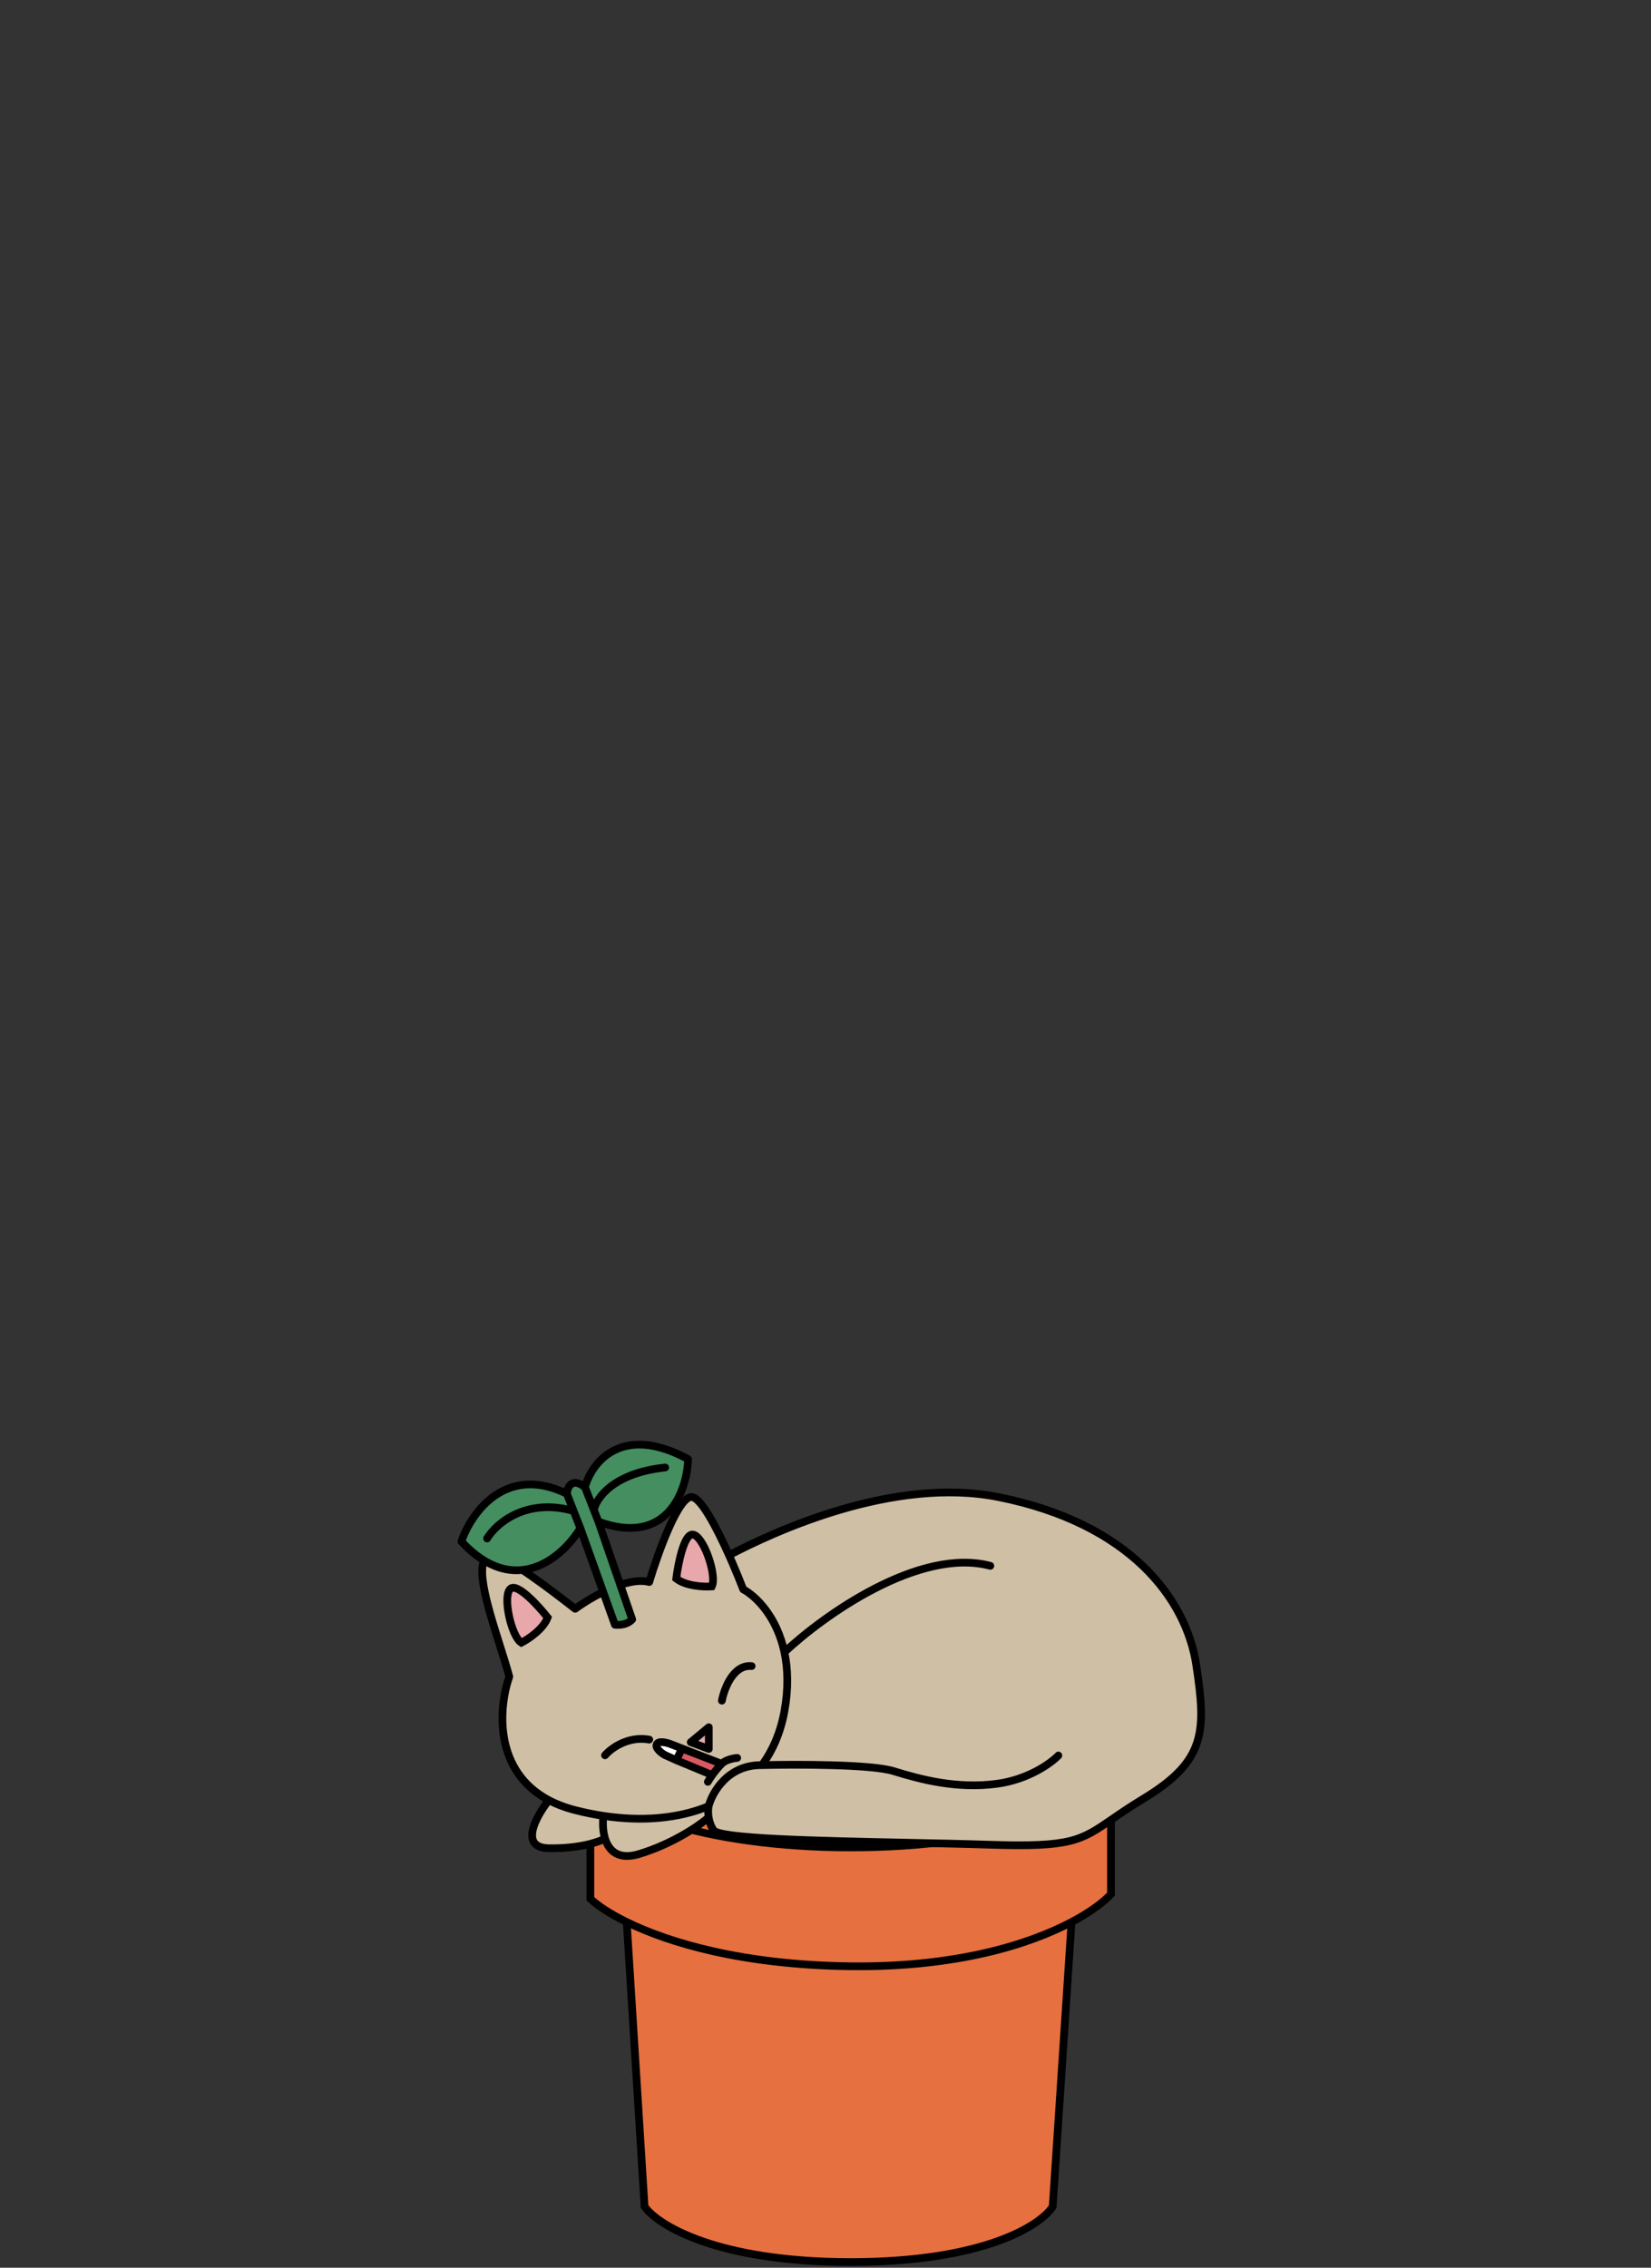 <svg width="241" height="331" viewBox="0 0 241 331" fill="none" xmlns="http://www.w3.org/2000/svg">
<rect x="0" y="0" width="241" height="331" fill="#333333" stroke="none"/>
<path d="M86.178 277.146V257.347C86.926 253.342 95.573 245.332 124.175 245.332C152.776 245.332 161.423 253.342 162.171 257.347V276.473C161.127 277.597 159.218 279.065 156.412 280.545L153.668 322.067C151.97 324.768 143.695 330.17 124.175 330.17C104.654 330.17 95.982 324.768 94.087 322.067L91.483 280.545C88.924 279.291 87.165 278.079 86.178 277.146Z" fill="#E6703F"/>
<path d="M162.171 257.347C162.171 264.143 145.16 269.652 124.175 269.652C103.189 269.652 86.178 264.143 86.178 257.347M162.171 257.347V276.473C161.127 277.597 159.218 279.065 156.412 280.545M162.171 257.347C161.423 253.342 152.776 245.332 124.175 245.332C95.573 245.332 86.926 253.342 86.178 257.347M86.178 257.347V277.146C87.165 278.079 88.924 279.291 91.483 280.545M91.483 280.545C97.632 283.559 108.402 286.812 124.175 286.996C139.566 287.175 150.193 283.827 156.412 280.545M91.483 280.545L94.087 322.067C95.982 324.768 104.654 330.17 124.175 330.17C143.695 330.17 151.97 324.768 153.668 322.067L156.412 280.545" stroke="black" stroke-width="1.125"/>
<path d="M155.794 257.347C155.794 258.331 155.092 259.394 153.513 260.462C151.954 261.515 149.66 262.487 146.776 263.311C141.016 264.958 133.024 265.984 124.175 265.984C115.325 265.984 107.334 264.958 101.573 263.311C98.689 262.487 96.395 261.515 94.836 260.462C93.257 259.394 92.555 258.331 92.555 257.347C92.555 256.362 93.257 255.299 94.836 254.231C96.395 253.178 98.689 252.206 101.573 251.382C107.334 249.735 115.325 248.709 124.175 248.709C133.024 248.709 141.016 249.735 146.776 251.382C149.66 252.206 151.954 253.178 153.513 254.231C155.092 255.299 155.794 256.362 155.794 257.347Z" fill="#3A2314" stroke="black" stroke-width="1.125"/>
<path fill-rule="evenodd" clip-rule="evenodd" d="M106.417 227.004C112.831 223.637 130.375 215.437 145.766 218.515C165.005 222.363 173.181 233.425 174.624 243.045C176.067 252.664 176.067 256.993 166.929 262.524C165.016 263.682 163.577 264.671 162.362 265.507C157.768 268.665 156.353 269.638 144.563 269.258C140.932 269.14 136.739 269.053 132.457 268.963C119.157 268.684 105 268.387 104.162 267.141C103.752 266.531 103.54 265.868 103.443 265.268C102.117 266.427 98.232 269.117 93.303 270.61C90.259 271.533 88.865 270.138 88.317 268.353C87.428 268.857 84.543 269.845 80.121 269.77C75.698 269.695 78.278 265.064 80.121 262.758C72.075 258.508 72.746 249.308 74.342 244.728C73.995 243.418 73.496 241.84 72.968 240.171C71.07 234.169 68.803 227.003 71.951 227.004C73.883 227.004 80.755 232.33 83.961 234.823C86.217 233.163 91.537 230.058 94.769 230.913C96.045 226.664 99.08 218.232 101.019 218.504C102.356 218.692 104.601 222.945 106.417 227.004Z" fill="#CFBFA5"/>
<path d="M114.503 241.158C113.404 236.004 110.406 233.022 108.491 231.982C106.808 227.603 102.958 218.776 101.019 218.504M114.503 241.158C115.013 243.555 115.113 246.42 114.503 249.778C113.946 252.839 112.819 255.462 111.228 257.638M114.503 241.158C120.194 235.811 134.175 225.804 144.563 228.55M103.443 263.627C103.973 261.597 106.273 257.557 111.228 257.638M103.443 263.627C99.098 265.423 93.805 265.911 88.084 265.048M103.443 263.627C103.373 263.961 103.33 264.571 103.443 265.268M111.228 257.638C116.293 257.514 127.225 257.515 130.425 258.508C134.425 259.749 139.666 261.128 145.459 260.37C150.093 259.763 153.412 257.359 154.493 256.232M88.084 265.048C86.732 264.843 85.355 264.563 83.961 264.208C82.502 263.835 81.229 263.343 80.121 262.758M88.084 265.048C87.964 265.994 87.978 267.248 88.317 268.353M103.443 265.268C103.54 265.868 103.752 266.531 104.162 267.141C105 268.387 119.157 268.684 132.457 268.963C136.739 269.053 140.932 269.14 144.563 269.258C156.353 269.638 157.768 268.665 162.362 265.507C163.577 264.671 165.016 263.682 166.929 262.524C176.067 256.993 176.067 252.664 174.624 243.045C173.181 233.425 165.005 222.363 145.766 218.515C130.375 215.437 112.831 223.637 106.417 227.004C104.601 222.945 102.356 218.692 101.019 218.504M103.443 265.268C102.117 266.427 98.232 269.117 93.303 270.61C90.259 271.533 88.865 270.138 88.317 268.353M80.121 262.758C72.075 258.508 72.746 249.308 74.342 244.728C73.995 243.418 73.496 241.84 72.968 240.171C71.07 234.169 68.803 227.003 71.951 227.004C73.883 227.004 80.755 232.33 83.961 234.823C86.217 233.163 91.537 230.058 94.769 230.913C96.045 226.664 99.08 218.232 101.019 218.504M80.121 262.758C78.278 265.064 75.698 269.695 80.121 269.77C84.543 269.845 87.428 268.857 88.317 268.353M88.317 256.203C88.598 255.874 89.055 255.453 89.654 255.055C90.501 254.494 91.629 253.981 92.939 253.845C93.516 253.785 94.129 253.799 94.769 253.914M105.375 248.228C105.459 247.786 105.604 247.239 105.816 246.669C106.149 245.773 106.645 244.821 107.323 244.136C107.957 243.495 108.751 243.088 109.719 243.181" stroke="black" stroke-width="1.125" stroke-linecap="round" stroke-linejoin="round"/>
<path d="M98.713 230.41C100.129 231.527 102.764 231.64 103.904 231.557C104.704 229.999 102.675 224.063 101.097 223.985C99.835 223.923 98.982 228.243 98.713 230.41Z" fill="#E7A7AB" stroke="black" stroke-width="1.125"/>
<path d="M79.943 236.098C79.312 237.787 77.12 239.249 76.103 239.77C74.612 238.854 73.267 232.731 74.574 231.846C75.619 231.138 78.589 234.386 79.943 236.098Z" fill="#E7A7AB" stroke="black" stroke-width="1.125"/>
<path d="M103.467 255.275L100.828 254.295L103.467 252.108V255.275Z" fill="#E7A7AB" stroke="black" stroke-width="1.125" stroke-linecap="round" stroke-linejoin="round"/>
<path d="M92.284 236.368C91.965 236.753 91.104 237.3 89.761 237.145L84.716 223.056C82.199 227.227 75.204 233.454 67.354 224.999C68.758 220.85 73.802 213.648 82.747 218.029C82.825 217.082 83.461 215.564 85.387 217.071C86.351 213.503 90.713 207.691 100.447 212.98C100.288 217.555 97.448 225.783 87.355 222.098L92.284 236.368Z" fill="#448E60"/>
<path d="M85.387 217.071C83.461 215.564 82.825 217.082 82.747 218.029M85.387 217.071C86.351 213.503 90.713 207.691 100.447 212.98C100.288 217.555 97.448 225.783 87.355 222.098M85.387 217.071L86.69 220.398M82.747 218.029C73.802 213.648 68.758 220.85 67.354 224.999C75.204 233.454 82.199 227.227 84.716 223.056M82.747 218.029L83.731 220.543M87.355 222.098L92.284 236.368C91.965 236.753 91.104 237.3 89.761 237.145L84.716 223.056M87.355 222.098L86.69 220.398M86.69 220.398C87.023 218.662 89.572 214.992 97.097 214.197M84.716 223.056L83.731 220.543M71.1 224.557C72.405 222.396 76.758 218.568 83.731 220.543" stroke="black" stroke-width="1.125" stroke-linecap="round" stroke-linejoin="round"/>
<path fill-rule="evenodd" clip-rule="evenodd" d="M105.337 257.447L99.562 255.212L98.721 256.913L103.967 259.09C104.341 258.567 104.803 257.997 105.337 257.447Z" fill="#D95962"/>
<path d="M95.865 254.594C95.607 255.157 96.534 255.868 97.03 256.153L98.721 256.913L99.562 255.212L97.943 254.585C97.358 254.353 96.123 254.03 95.865 254.594Z" fill="white"/>
<path d="M103.328 260.077C103.495 259.785 103.71 259.449 103.967 259.09M107.61 256.586C106.96 256.637 105.871 256.897 105.337 257.447M105.337 257.447L99.562 255.212M105.337 257.447C104.803 257.997 104.341 258.567 103.967 259.09M98.721 256.913L97.03 256.153C96.534 255.868 95.607 255.157 95.865 254.594C96.123 254.03 97.358 254.353 97.943 254.585L99.562 255.212M98.721 256.913L99.562 255.212M98.721 256.913L103.967 259.09" stroke="black" stroke-width="1.125" stroke-linecap="round" stroke-linejoin="round"/>
</svg>

